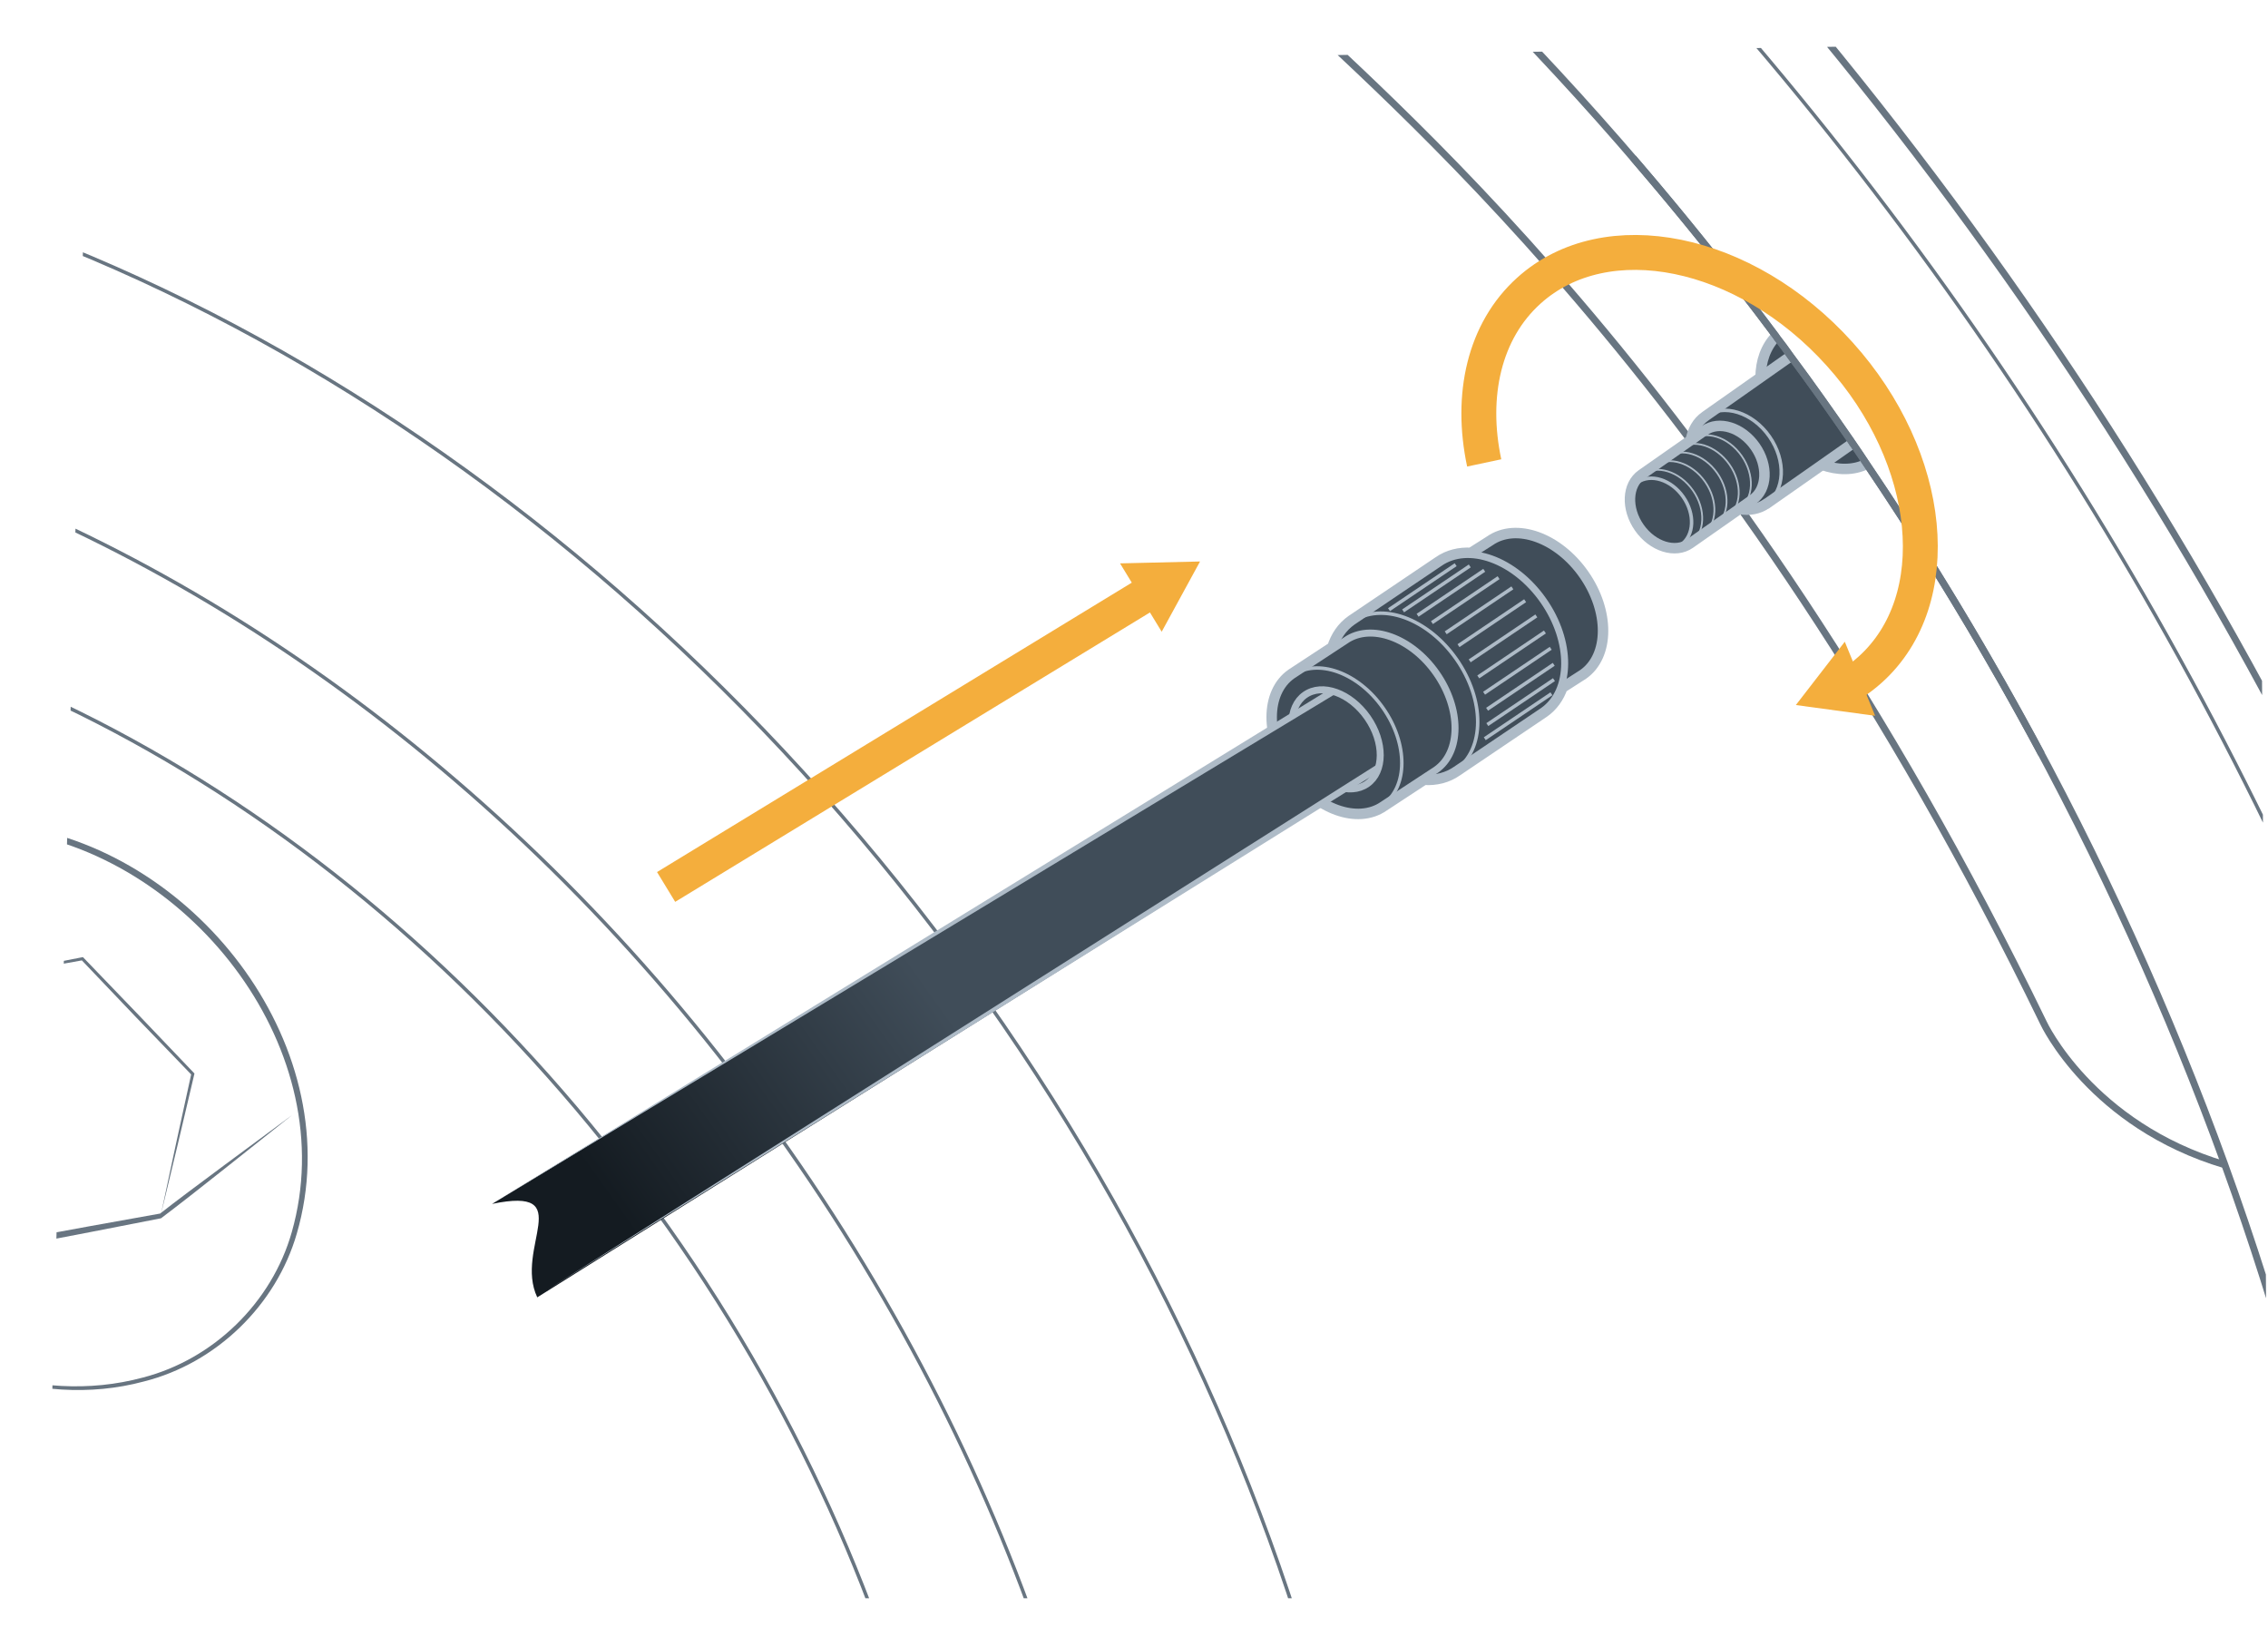 <?xml version="1.0" encoding="UTF-8"?><svg id="uuid-b6537ee5-f318-4459-ac22-d205c789de8f" xmlns="http://www.w3.org/2000/svg" width="325" height="233.05" xmlns:xlink="http://www.w3.org/1999/xlink" viewBox="0 0 325 233.05"><defs><clipPath id="uuid-d9e6dbd5-c6bd-4118-ab9a-a132f80e2165"><polygon points="325 228.974 6.696 228.974 12.558 10.88 323.548 5.683 325 228.974" style="fill:none;"/></clipPath><linearGradient id="uuid-72e8fbe9-7565-4206-b22b-0ffc31260fe4" x1="88.529" y1="173.653" x2="133.422" y2="141.729" gradientUnits="userSpaceOnUse"><stop offset="0" stop-color="#141b21"/><stop offset="1" stop-color="#404d59"/></linearGradient></defs><g style="clip-path:url(#uuid-d9e6dbd5-c6bd-4118-ab9a-a132f80e2165);"><path d="m173.588-35.636s-2.138,22.575,10.403,35.461c12.541,12.887,63.526,53.333,108.851,146.747,0,0,6.778,14.595,25.996,20.31" style="fill:none; stroke:#687581; stroke-miterlimit:10;"/><ellipse cx="-19.143" cy="258.729" rx="141.664" ry="187.792" transform="translate(-149.904 34.655) rotate(-34.498)" style="fill:none; stroke:#687581; stroke-miterlimit:10; stroke-width:.5px;"/><path d="m-159.51,355.192c-68.94-100.317-63.48-223.799,12.196-275.805C-71.638,27.381,45.597,66.544,114.537,166.862c68.94,100.317,63.48,223.799-12.196,275.805-75.676,52.006-192.91,12.842-261.85-87.475" style="fill:none; stroke:#687581; stroke-miterlimit:10; stroke-width:.5px;"/><ellipse cx="-14.638" cy="255.633" rx="192.185" ry="254.764" transform="translate(-147.357 36.663) rotate(-34.498)" style="fill:none; stroke:#687581; stroke-miterlimit:10; stroke-width:.5px;"/><path d="m-293.057,446.969c-60.187-87.528-97.704-192.304-97.753-299.108-.925-105.813,42.018-216.627,131.905-277.321,137.426-95.089,323.685-44.116,443.367,56.82,142.044,117.855,232.157,311.213,197.249,496.443-32.934,172.164-181.148,274.049-353.721,242.973-132.034-23.389-246.184-110.775-321.047-219.807,74.969,108.877,189.206,195.967,321.139,219.277,172.176,30.904,320.072-70.704,352.851-242.598,34.758-184.95-55.388-377.81-197.05-495.584-119.355-100.765-305.252-151.809-442.413-56.977-89.757,60.561-132.637,171.133-131.792,276.775-.116,106.727,37.243,211.535,97.266,299.106h0Z" style="fill:#687581;"/><ellipse cx="-13.123" cy="254.592" rx="424.135" ry="544.659" transform="translate(-146.501 37.338) rotate(-34.498)" style="fill:none; stroke:#687581; stroke-miterlimit:10; stroke-width:.5px;"/><ellipse cx="19.338" cy="232.284" rx="521.905" ry="670.212" transform="translate(-128.159 51.8) rotate(-34.498)" style="fill:none; stroke:#687581; stroke-miterlimit:10; stroke-width:.5px;"/><path d="m-378.019-376.921c-257.726,177.115-282.274,588.993-54.83,919.956,227.445,330.963,620.753,455.682,878.479,278.567l173.953-119.544c257.726-177.115,282.274-588.993,54.83-919.956C446.969-548.861,53.66-673.579-204.066-496.464l-173.953,119.544Z" style="fill:none; stroke:#687581; stroke-miterlimit:10;"/><ellipse cx="16.324" cy="234.355" rx="325.8" ry="418.381" transform="translate(-129.862 50.457) rotate(-34.498)" style="fill:none; stroke:#687581; stroke-miterlimit:10; stroke-width:.5px;"/><path d="m-378.019-376.921C-120.292-554.035,273.016-429.317,500.461-98.354c227.445,330.963,202.897,742.841-54.83,919.956" style="fill:none; stroke:#687581; stroke-miterlimit:10; stroke-width:.5px;"/><path d="m64.435,296.519c-15.897-13.266-23.958-39.429-9.197-56.427,7.033-8.134,18.196-11.718,28.739-10.882,26.397,1.751,50.226,28.281,44.67,55.058-2.149,10.476-10.042,19.423-20.168,22.847-15.183,5.392-32.391-.194-44.044-10.597,11.793,10.186,28.83,15.395,43.847,10.05,9.91-3.415,17.582-12.188,19.633-22.463,5.278-26.259-18.22-52.141-43.999-54.068-10.324-.871-21.25,2.564-28.181,10.491-14.56,16.682-6.787,42.634,8.7,55.989h0Z" style="fill:#687581;"/><path d="m-22.448,183.878c-14.801-14.479-20.772-41.196-4.717-56.977,7.653-7.554,19.064-10.246,29.508-8.581,26.176,3.828,47.839,32.155,40.188,58.41-2.969,10.274-11.543,18.571-21.908,21.185-15.561,4.178-32.275-2.749-43.071-14.038,10.953,11.085,27.526,17.622,42.918,13.478,10.148-2.623,18.489-10.763,21.344-20.844,7.333-25.761-14.05-53.415-39.596-57.371-10.223-1.683-21.386.88-28.921,8.235-15.831,15.481-10.129,41.966,4.255,56.501h0Z" style="fill:#687581;"/><path d="m41.888,159.727c-4.718,3.726-14.02,11.214-18.813,14.808-5.088,1.002-15.322,2.995-20.418,3.951,0,0-.245.047-.245.047l-.175-.182-7.935-8.228-7.883-8.278-.172-.181.055-.24,2.343-10.161,2.401-10.148.026-.109.08-.068,8.564-7.282,8.612-7.227L-.019,133.961l-8.394,7.478.106-.177-2.218,10.19-2.276,10.176-.117-.421,7.938,8.226,7.886,8.276-.42-.135c5.092-.957,15.362-2.809,20.462-3.715,3.924-3.097,14.415-10.766,18.94-14.131h0Z" style="fill:#687581;"/><path d="m23.011,174.197c1.063-5.095,3.28-15.308,4.407-20.386,0,0,.055.199.055.199l-7.934-8.23-7.888-8.274.197.063-10.234,1.843-10.246,1.776c5.085-1.037,15.305-3.074,20.4-4.047,0,0,.115-.022.115-.022l.083.086c3.964,4.094,11.901,12.37,15.821,16.504,0,0,.082.086.082.086l-.027.113c-1.176,5.058-3.593,15.246-4.832,20.289h0Z" style="fill:#687581;"/><path d="m226.764,82.435c-3.618-5.167-9.504-7.288-13.145-4.739l-2.767,1.76-.003.004c-1.674-.105-3.253.28-4.574,1.204l-12.462,8.404c-1.294.903-2.187,2.222-2.667,3.793l-5.95,3.903c-3.604,2.522-3.626,8.717-.043,13.831,3.576,5.115,9.4,7.215,13.004,4.693l5.907-3.874.035.054c1.661.097,3.233-.287,4.545-1.209l12.462-8.404c1.214-.847,2.069-2.058,2.571-3.496l3.041-1.95c3.64-2.549,3.665-8.806.047-13.973Z" style="fill:none; stroke:#aebbc7; stroke-miterlimit:10; stroke-width:2px;"/><path d="m226.764,82.435c-3.618-5.167-9.504-7.288-13.145-4.739l-2.767,1.76-.003.004c-1.674-.105-3.253.28-4.574,1.204l-12.462,8.404c-1.294.903-2.187,2.222-2.667,3.793l-5.95,3.903c-3.604,2.522-3.626,8.717-.043,13.831,3.576,5.115,9.4,7.215,13.004,4.693l5.907-3.874.035.054c1.661.097,3.233-.287,4.545-1.209l12.462-8.404c1.214-.847,2.069-2.058,2.571-3.496l3.041-1.95c3.64-2.549,3.665-8.806.047-13.973Z" style="fill:#404d59;"/><ellipse cx="191.462" cy="105.922" rx="5.478" ry="7.772" transform="translate(-26.135 128.917) rotate(-34.985)" style="fill:none; stroke:#aebbc7; stroke-miterlimit:10;"/><line x1="208.594" y1="80.9" x2="199.042" y2="87.341" style="fill:none; stroke:#aebbc7; stroke-miterlimit:10; stroke-width:.5px;"/><line x1="210.616" y1="81.076" x2="201.065" y2="87.517" style="fill:none; stroke:#aebbc7; stroke-miterlimit:10; stroke-width:.5px;"/><line x1="212.688" y1="81.703" x2="203.137" y2="88.144" style="fill:none; stroke:#aebbc7; stroke-miterlimit:10; stroke-width:.5px;"/><line x1="214.744" y1="82.759" x2="205.193" y2="89.2" style="fill:none; stroke:#aebbc7; stroke-miterlimit:10; stroke-width:.5px;"/><line x1="216.72" y1="84.218" x2="207.168" y2="90.659" style="fill:none; stroke:#aebbc7; stroke-miterlimit:10; stroke-width:.5px;"/><line x1="218.549" y1="86.059" x2="208.998" y2="92.5" style="fill:none; stroke:#aebbc7; stroke-miterlimit:10; stroke-width:.5px;"/><line x1="220.155" y1="88.236" x2="210.603" y2="94.677" style="fill:none; stroke:#aebbc7; stroke-miterlimit:10; stroke-width:.5px;"/><line x1="221.385" y1="90.539" x2="211.833" y2="96.98" style="fill:none; stroke:#aebbc7; stroke-miterlimit:10; stroke-width:.5px;"/><line x1="222.215" y1="92.874" x2="212.664" y2="99.315" style="fill:none; stroke:#aebbc7; stroke-miterlimit:10; stroke-width:.5px;"/><line x1="222.648" y1="95.172" x2="213.096" y2="101.613" style="fill:none; stroke:#aebbc7; stroke-miterlimit:10; stroke-width:.5px;"/><line x1="222.681" y1="97.367" x2="213.13" y2="103.808" style="fill:none; stroke:#aebbc7; stroke-miterlimit:10; stroke-width:.5px;"/><line x1="222.316" y1="99.391" x2="212.765" y2="105.833" style="fill:none; stroke:#aebbc7; stroke-miterlimit:10; stroke-width:.5px;"/><path d="m193.812,89.068c4.125-2.887,10.789-.483,14.885,5.369,4.096,5.852,4.072,12.937-.053,15.823" style="fill:none; stroke:#aebbc7; stroke-miterlimit:10; stroke-width:.5px;"/><path d="m185.197,96.766c3.605-2.523,9.43-.422,13.009,4.693,3.579,5.115,3.558,11.306-.047,13.829" style="fill:none; stroke:#aebbc7; stroke-miterlimit:10; stroke-width:.5px;"/><path d="m204.098,111.467c1.661.097,3.233-.287,4.545-1.209l12.462-8.404c4.128-2.885,4.149-9.971.054-15.818-4.097-5.854-10.76-8.26-14.883-5.372l-12.462,8.404c-1.32.924-2.224,2.28-2.7,3.892" style="fill:none; stroke:#aebbc7; stroke-miterlimit:10;"/><path d="m205.787,110.284c3.605-2.523,3.626-8.715.047-13.829-3.579-5.115-9.404-7.216-13.009-4.693l-7.628,5.004c-3.605,2.523-3.626,8.715-.047,13.829,3.579,5.115,9.404,7.216,13.009,4.693l7.628-5.004Z" style="fill:none; stroke:#aebbc7; stroke-miterlimit:10;"/><path d="m223.673,98.361l3.044-1.953c3.64-2.549,3.665-8.806.047-13.973-3.618-5.167-9.504-7.288-13.145-4.739l-2.77,1.763" style="fill:none; stroke:#aebbc7; stroke-miterlimit:10;"/><path d="m254.501,48.177c-1.459,1.486-2.197,3.562-2.21,5.883l-7.763,5.459-.051.03-.131.105c-1.133.782-1.803,2.02-2.06,3.398l-7.029,4.955c-.53.383-.941.875-1.218,1.452-.049.126-.113.274-.162.399-.127.296-.21.62-.241,1.01-.061.339-.062.684-.042,1.044.009.573.136,1.158.337,1.728.07.234.154.446.261.671.084.212.191.438.334.656.121.204.242.407.385.625.565.835,1.288,1.521,2.045,2.009.289.186.571.336.881.441.067.043.134.086.215.107.296.127.606.233.923.279.266.076.538.094.81.112.154.005.286-.005.418-.014.719-.041,1.384-.243,1.965-.656l7.066-4.963.022.014c1.378.257,2.762.014,3.844-.739l.037-.008,7.966-5.58c2.202.787,4.472.83,6.373-.119" style="fill:#404d59; stroke:#aebbc7; stroke-miterlimit:10;"/><polyline points="265.438 63.525 265.461 63.54 265.497 63.532" style="fill:none; stroke:#aebbc7; stroke-miterlimit:10; stroke-width:.5px;"/><path d="m242.246,77.861c2.101-1.471,2.255-4.876.344-7.605-1.911-2.729-5.163-3.749-7.264-2.278" style="fill:none; stroke:#aebbc7; stroke-miterlimit:10; stroke-width:.25px;"/><path d="m243.99,76.622c2.101-1.471,2.255-4.876.344-7.605-1.911-2.729-5.163-3.749-7.264-2.278" style="fill:none; stroke:#aebbc7; stroke-miterlimit:10; stroke-width:.25px;"/><path d="m245.734,75.384c2.101-1.471,2.255-4.876.344-7.605-1.911-2.729-5.163-3.749-7.264-2.278" style="fill:none; stroke:#aebbc7; stroke-miterlimit:10; stroke-width:.25px;"/><path d="m247.477,74.145c2.101-1.471,2.255-4.876.344-7.605s-5.163-3.749-7.264-2.278" style="fill:none; stroke:#aebbc7; stroke-miterlimit:10; stroke-width:.25px;"/><path d="m249.221,72.907c2.101-1.471,2.255-4.876.344-7.605s-5.163-3.749-7.264-2.278" style="fill:none; stroke:#aebbc7; stroke-miterlimit:10; stroke-width:.25px;"/><path d="m240.885,78.046c1.898-1.329,2.037-4.404.311-6.869-1.726-2.465-4.663-3.386-6.561-2.057" style="fill:none; stroke:#aebbc7; stroke-miterlimit:10; stroke-width:.5px;"/><path d="m253.116,72.18c2.666-1.866,2.861-6.186.437-9.649-2.424-3.462-6.551-4.756-9.216-2.89" style="fill:none; stroke:#aebbc7; stroke-miterlimit:10; stroke-width:.5px;"/><path d="m267.477,66.474c-1.901.949-4.172.905-6.373.119" style="fill:none; stroke:#aebbc7; stroke-miterlimit:10; stroke-width:1.5px;"/><path d="m254.501,48.177c-1.459,1.486-2.197,3.562-2.21,5.883" style="fill:none; stroke:#aebbc7; stroke-miterlimit:10; stroke-width:1.5px;"/><path d="m249.234,72.905l.022.014c1.378.257,2.762.014,3.844-.739l.037-.008,7.966-5.58,4.306-3.023.051-.03.014-.022" style="fill:none; stroke:#aebbc7; stroke-miterlimit:10; stroke-width:1.5px;"/><path d="m242.287,63.051c.257-1.378.927-2.615,2.06-3.398l.116-.083.065-.052,7.763-5.459,4.255-2.993.051-.03" style="fill:none; stroke:#aebbc7; stroke-miterlimit:10; stroke-width:1.5px;"/><path d="m235.252,67.981c-2.101,1.471-2.255,4.876-.344,7.605,1.911,2.729,5.163,3.749,7.264,2.278l8.992-6.296c2.101-1.471,2.255-4.876.344-7.605-1.911-2.729-5.163-3.749-7.264-2.278l-8.992,6.296Z" style="fill:none; stroke:#aebbc7; stroke-miterlimit:10; stroke-width:1.5px;"/><path d="m237.803,525.079c-129.398,88.917-326.84,26.316-441.036-139.841-114.174-166.144-101.863-372.922,27.535-461.838C-50.324-162.786,139.013-106.627,254.501,48.177l.143.218c.668.871,1.336,1.741,1.953,2.642,2.974,3.991,5.854,8.079,8.705,12.212.061.102.113.167.173.269l.022.014c.67.966,1.325,1.954,1.98,2.942,111.851,165.594,98.852,370.261-29.674,458.605Z" style="fill:none; stroke:#687581; stroke-miterlimit:10;"/><path d="m234.024,22.635c7.049,8.187,13.883,16.703,20.477,25.541l.143.218c.668.871,1.336,1.741,1.953,2.642,2.974,3.991,5.854,8.079,8.705,12.212.061.102.113.167.173.269l.022.014c.67.966,1.325,1.954,1.98,2.942,9.191,13.608,17.54,27.48,25.05,41.529" style="fill:none; stroke:#687581; stroke-miterlimit:10;"/></g><path d="m76.988,185.863l117.464-73.546c2.617-1.891.925-4.204-1.2-7.143-2.124-2.939-3.877-5.393-6.494-3.502l-116.244,70.803c12.368-2.559,3.131,6.305,6.473,13.387Z" style="fill:url(#uuid-72e8fbe9-7565-4206-b22b-0ffc31260fe4);"/><polygon points="197.813 110.406 78.136 184.983 197.281 109.559 197.813 110.406 197.813 110.406" style="fill:#aebbc7;"/><polygon points="70.515 172.476 190.688 98.653 191.209 99.507 70.515 172.476 70.515 172.476" style="fill:#aebbc7;"/><line x1="95.453" y1="127.068" x2="164.917" y2="84.734" style="fill:none; stroke:#f4ae3d; stroke-miterlimit:10; stroke-width:5px;"/><polygon points="166.468 90.504 171.964 80.44 160.5 80.711 166.468 90.504" style="fill:#f4ae3d;"/><path d="m212.683,66.319c-2.054-9.661-.017-18.897,6.404-24.683,11.077-9.982,31.008-5.922,44.517,9.069,13.509,14.991,15.48,35.236,4.402,45.218-.92.829-1.9,1.56-2.933,2.197" style="fill:none; stroke:#f4ae3d; stroke-miterlimit:10; stroke-width:5px;"/><polygon points="264.355 91.936 257.34 101.008 268.704 102.548 264.355 91.936" style="fill:#f4ae3d;"/></svg>